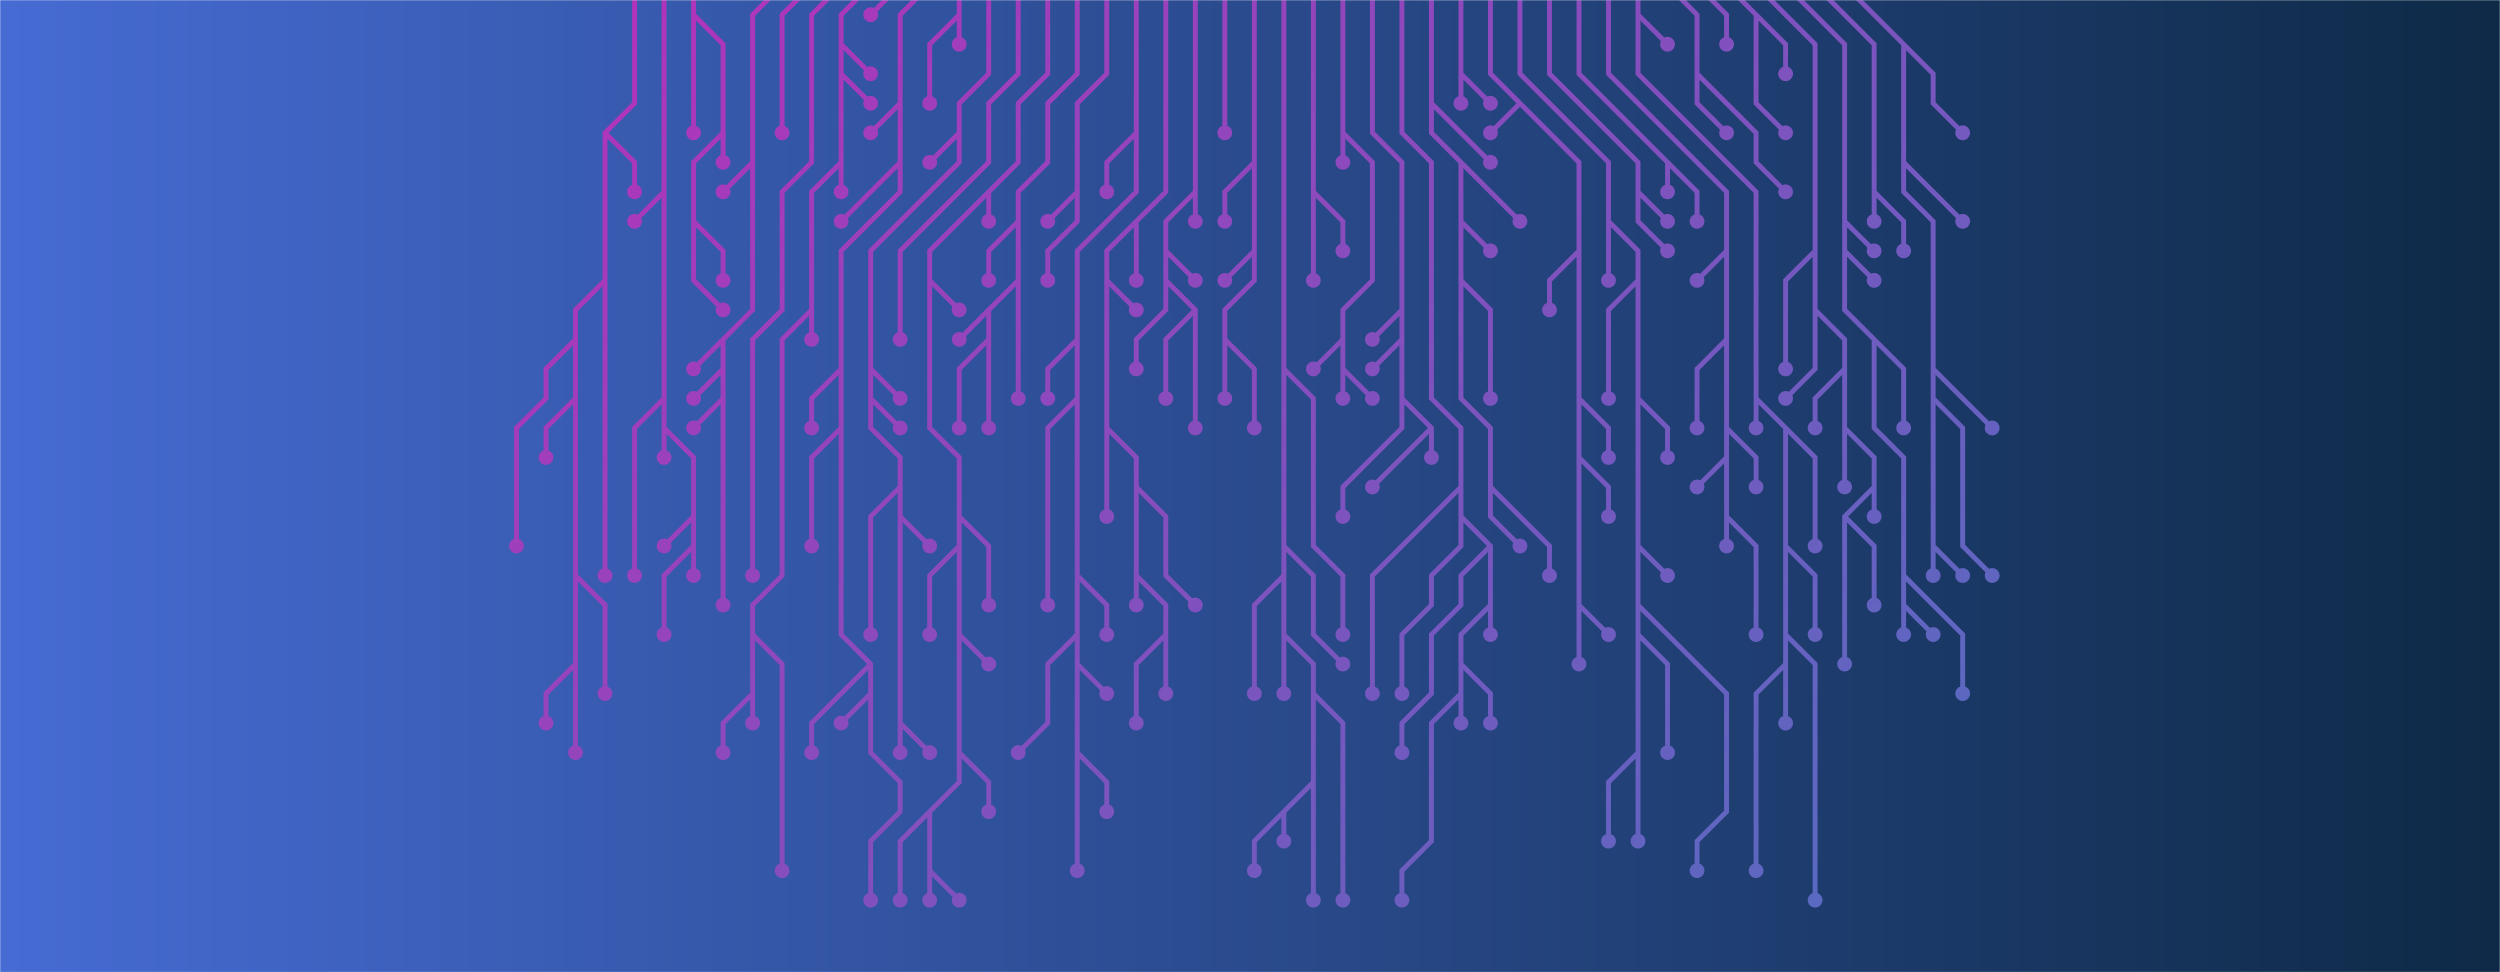 <svg xmlns="http://www.w3.org/2000/svg" version="1.1" xmlns:xlink="http://www.w3.org/1999/xlink"
    xmlns:svgjs="http://svgjs.com/svgjs" width="1440" height="560" preserveAspectRatio="none" viewBox="0 0 1440 560">
    <g mask="url(&quot;#SvgjsMask1008&quot;)" fill="none">
        <rect width="1440" height="560" x="0" y="0" fill="url(#SvgjsLinearGradient1009)"></rect>
        <g mask="url(&quot;#SvgjsMask1011&quot;)">
            <path
                d="M705.5 195.5L722.5 212.5L722.5 229.5L722.5 246.5M722.5 93.5L705.5 110.5L705.5 127.5M722.5 144.5L705.5 161.5M722.5 -8.5L722.5 8.5L722.5 25.5L722.5 42.5L722.5 59.5L722.5 76.5L722.5 93.5L722.5 110.5L722.5 127.5L722.5 144.5L722.5 161.5L705.5 178.5L705.5 195.5L705.5 212.5L705.5 229.5"
                stroke="url(#SvgjsLinearGradient1010)" stroke-width="2.83"></path>
            <path
                d="M701.25 229.5 a4.25 4.25 0 1 0 8.5 0 a4.25 4.25 0 1 0 -8.5 0zM718.25 246.5 a4.25 4.25 0 1 0 8.5 0 a4.25 4.25 0 1 0 -8.5 0zM701.25 127.5 a4.25 4.25 0 1 0 8.5 0 a4.25 4.25 0 1 0 -8.5 0zM701.25 161.5 a4.25 4.25 0 1 0 8.5 0 a4.25 4.25 0 1 0 -8.5 0z"
                fill="url(#SvgjsLinearGradient1010)"></path>
            <path d="M705.5 -8.5L705.5 8.5L705.5 25.5L705.5 42.5L705.5 59.5L705.5 76.5"
                stroke="url(#SvgjsLinearGradient1010)" stroke-width="2.83"></path>
            <path d="M701.25 76.5 a4.25 4.25 0 1 0 8.5 0 a4.25 4.25 0 1 0 -8.5 0z" fill="url(#SvgjsLinearGradient1010)">
            </path>
            <path
                d="M756.5 450.5L756.5 467.5L756.5 484.5L756.5 501.5L756.5 518.5M739.5 314.5L756.5 331.5L756.5 348.5L756.5 365.5L773.5 382.5M739.5 331.5L722.5 348.5L722.5 365.5L722.5 382.5L722.5 399.5M739.5 212.5L756.5 229.5L756.5 246.5L756.5 263.5L756.5 280.5L756.5 297.5L756.5 314.5L773.5 331.5L773.5 348.5L773.5 365.5M739.5 467.5L722.5 484.5L722.5 501.5M756.5 399.5L773.5 416.5L773.5 433.5L773.5 450.5L773.5 467.5L773.5 484.5L773.5 501.5L773.5 518.5M739.5 365.5L739.5 382.5L739.5 399.5M739.5 -8.5L739.5 8.5L739.5 25.5L739.5 42.5L739.5 59.5L739.5 76.5L739.5 93.5L739.5 110.5L739.5 127.5L739.5 144.5L739.5 161.5L739.5 178.5L739.5 195.5L739.5 212.5L739.5 229.5L739.5 246.5L739.5 263.5L739.5 280.5L739.5 297.5L739.5 314.5L739.5 331.5L739.5 348.5L739.5 365.5L756.5 382.5L756.5 399.5L756.5 416.5L756.5 433.5L756.5 450.5L739.5 467.5L739.5 484.5"
                stroke="url(#SvgjsLinearGradient1010)" stroke-width="2.83"></path>
            <path
                d="M735.25 484.5 a4.25 4.25 0 1 0 8.5 0 a4.25 4.25 0 1 0 -8.5 0zM752.25 518.5 a4.25 4.25 0 1 0 8.5 0 a4.25 4.25 0 1 0 -8.5 0zM769.25 382.5 a4.25 4.25 0 1 0 8.5 0 a4.25 4.25 0 1 0 -8.5 0zM718.25 399.5 a4.25 4.25 0 1 0 8.5 0 a4.25 4.25 0 1 0 -8.5 0zM769.25 365.5 a4.25 4.25 0 1 0 8.5 0 a4.25 4.25 0 1 0 -8.5 0zM718.25 501.5 a4.25 4.25 0 1 0 8.5 0 a4.25 4.25 0 1 0 -8.5 0zM769.25 518.5 a4.25 4.25 0 1 0 8.5 0 a4.25 4.25 0 1 0 -8.5 0zM735.25 399.5 a4.25 4.25 0 1 0 8.5 0 a4.25 4.25 0 1 0 -8.5 0z"
                fill="url(#SvgjsLinearGradient1010)"></path>
            <path
                d="M688.5 110.5L688.5 127.5M688.5 178.5L671.5 195.5L671.5 212.5L671.5 229.5M671.5 161.5L671.5 178.5L654.5 195.5L654.5 212.5M671.5 144.5L688.5 161.5M688.5 -8.5L688.5 8.5L688.5 25.5L688.5 42.5L688.5 59.5L688.5 76.5L688.5 93.5L688.5 110.5L671.5 127.5L671.5 144.5L671.5 161.5L688.5 178.5L688.5 195.5L688.5 212.5L688.5 229.5L688.5 246.5"
                stroke="url(#SvgjsLinearGradient1010)" stroke-width="2.83"></path>
            <path
                d="M684.25 246.5 a4.25 4.25 0 1 0 8.5 0 a4.25 4.25 0 1 0 -8.5 0zM684.25 127.5 a4.25 4.25 0 1 0 8.5 0 a4.25 4.25 0 1 0 -8.5 0zM667.25 229.5 a4.25 4.25 0 1 0 8.5 0 a4.25 4.25 0 1 0 -8.5 0zM650.25 212.5 a4.25 4.25 0 1 0 8.5 0 a4.25 4.25 0 1 0 -8.5 0zM684.25 161.5 a4.25 4.25 0 1 0 8.5 0 a4.25 4.25 0 1 0 -8.5 0z"
                fill="url(#SvgjsLinearGradient1010)"></path>
            <path
                d="M756.5 110.5L773.5 127.5L773.5 144.5M756.5 -8.5L756.5 8.5L756.5 25.5L756.5 42.5L756.5 59.5L756.5 76.5L756.5 93.5L756.5 110.5L756.5 127.5L756.5 144.5L756.5 161.5"
                stroke="url(#SvgjsLinearGradient1010)" stroke-width="2.83"></path>
            <path
                d="M752.25 161.5 a4.25 4.25 0 1 0 8.5 0 a4.25 4.25 0 1 0 -8.5 0zM769.25 144.5 a4.25 4.25 0 1 0 8.5 0 a4.25 4.25 0 1 0 -8.5 0z"
                fill="url(#SvgjsLinearGradient1010)"></path>
            <path
                d="M654.5 331.5L654.5 348.5M637.5 161.5L654.5 178.5M671.5 365.5L654.5 382.5L654.5 399.5L654.5 416.5M637.5 246.5L637.5 263.5L637.5 280.5L637.5 297.5M654.5 127.5L654.5 144.5L654.5 161.5M654.5 280.5L671.5 297.5L671.5 314.5L671.5 331.5L688.5 348.5M671.5 -8.5L671.5 8.5L671.5 25.5L671.5 42.5L671.5 59.5L671.5 76.5L671.5 93.5L671.5 110.5L654.5 127.5L637.5 144.5L637.5 161.5L637.5 178.5L637.5 195.5L637.5 212.5L637.5 229.5L637.5 246.5L654.5 263.5L654.5 280.5L654.5 297.5L654.5 314.5L654.5 331.5L671.5 348.5L671.5 365.5L671.5 382.5L671.5 399.5"
                stroke="url(#SvgjsLinearGradient1010)" stroke-width="2.83"></path>
            <path
                d="M667.25 399.5 a4.25 4.25 0 1 0 8.5 0 a4.25 4.25 0 1 0 -8.5 0zM650.25 348.5 a4.25 4.25 0 1 0 8.5 0 a4.25 4.25 0 1 0 -8.5 0zM650.25 178.5 a4.25 4.25 0 1 0 8.5 0 a4.25 4.25 0 1 0 -8.5 0zM650.25 416.5 a4.25 4.25 0 1 0 8.5 0 a4.25 4.25 0 1 0 -8.5 0zM633.25 297.5 a4.25 4.25 0 1 0 8.5 0 a4.25 4.25 0 1 0 -8.5 0zM650.25 161.5 a4.25 4.25 0 1 0 8.5 0 a4.25 4.25 0 1 0 -8.5 0zM684.25 348.5 a4.25 4.25 0 1 0 8.5 0 a4.25 4.25 0 1 0 -8.5 0z"
                fill="url(#SvgjsLinearGradient1010)"></path>
            <path
                d="M773.5 212.5L790.5 229.5M773.5 76.5L773.5 93.5M773.5 195.5L756.5 212.5M773.5 -8.5L773.5 8.5L773.5 25.5L773.5 42.5L773.5 59.5L773.5 76.5L790.5 93.5L790.5 110.5L790.5 127.5L790.5 144.5L790.5 161.5L773.5 178.5L773.5 195.5L773.5 212.5L773.5 229.5"
                stroke="url(#SvgjsLinearGradient1010)" stroke-width="2.83"></path>
            <path
                d="M769.25 229.5 a4.25 4.25 0 1 0 8.5 0 a4.25 4.25 0 1 0 -8.5 0zM786.25 229.5 a4.25 4.25 0 1 0 8.5 0 a4.25 4.25 0 1 0 -8.5 0zM769.25 93.5 a4.25 4.25 0 1 0 8.5 0 a4.25 4.25 0 1 0 -8.5 0zM752.25 212.5 a4.25 4.25 0 1 0 8.5 0 a4.25 4.25 0 1 0 -8.5 0z"
                fill="url(#SvgjsLinearGradient1010)"></path>
            <path
                d="M654.5 76.5L637.5 93.5L637.5 110.5M620.5 229.5L603.5 246.5L603.5 263.5L603.5 280.5L603.5 297.5L603.5 314.5L603.5 331.5L603.5 348.5M620.5 331.5L637.5 348.5L637.5 365.5M620.5 195.5L603.5 212.5L603.5 229.5M620.5 365.5L603.5 382.5L603.5 399.5L603.5 416.5L586.5 433.5M620.5 433.5L637.5 450.5L637.5 467.5M620.5 382.5L637.5 399.5M654.5 -8.5L654.5 8.5L654.5 25.5L654.5 42.5L654.5 59.5L654.5 76.5L654.5 93.5L654.5 110.5L637.5 127.5L620.5 144.5L620.5 161.5L620.5 178.5L620.5 195.5L620.5 212.5L620.5 229.5L620.5 246.5L620.5 263.5L620.5 280.5L620.5 297.5L620.5 314.5L620.5 331.5L620.5 348.5L620.5 365.5L620.5 382.5L620.5 399.5L620.5 416.5L620.5 433.5L620.5 450.5L620.5 467.5L620.5 484.5L620.5 501.5"
                stroke="url(#SvgjsLinearGradient1010)" stroke-width="2.83"></path>
            <path
                d="M616.25 501.5 a4.25 4.25 0 1 0 8.5 0 a4.25 4.25 0 1 0 -8.5 0zM633.25 110.5 a4.25 4.25 0 1 0 8.5 0 a4.25 4.25 0 1 0 -8.5 0zM599.25 348.5 a4.25 4.25 0 1 0 8.5 0 a4.25 4.25 0 1 0 -8.5 0zM633.25 365.5 a4.25 4.25 0 1 0 8.5 0 a4.25 4.25 0 1 0 -8.5 0zM599.25 229.5 a4.25 4.25 0 1 0 8.5 0 a4.25 4.25 0 1 0 -8.5 0zM582.25 433.5 a4.25 4.25 0 1 0 8.5 0 a4.25 4.25 0 1 0 -8.5 0zM633.25 467.5 a4.25 4.25 0 1 0 8.5 0 a4.25 4.25 0 1 0 -8.5 0zM633.25 399.5 a4.25 4.25 0 1 0 8.5 0 a4.25 4.25 0 1 0 -8.5 0z"
                fill="url(#SvgjsLinearGradient1010)"></path>
            <path
                d="M824.5 246.5L807.5 263.5L790.5 280.5M807.5 229.5L807.5 246.5L790.5 263.5L773.5 280.5L773.5 297.5M807.5 195.5L790.5 212.5M807.5 178.5L790.5 195.5M790.5 -8.5L790.5 8.5L790.5 25.5L790.5 42.5L790.5 59.5L790.5 76.5L807.5 93.5L807.5 110.5L807.5 127.5L807.5 144.5L807.5 161.5L807.5 178.5L807.5 195.5L807.5 212.5L807.5 229.5L824.5 246.5L824.5 263.5"
                stroke="url(#SvgjsLinearGradient1010)" stroke-width="2.83"></path>
            <path
                d="M820.25 263.5 a4.25 4.25 0 1 0 8.5 0 a4.25 4.25 0 1 0 -8.5 0zM786.25 280.5 a4.25 4.25 0 1 0 8.5 0 a4.25 4.25 0 1 0 -8.5 0zM769.25 297.5 a4.25 4.25 0 1 0 8.5 0 a4.25 4.25 0 1 0 -8.5 0zM786.25 212.5 a4.25 4.25 0 1 0 8.5 0 a4.25 4.25 0 1 0 -8.5 0zM786.25 195.5 a4.25 4.25 0 1 0 8.5 0 a4.25 4.25 0 1 0 -8.5 0z"
                fill="url(#SvgjsLinearGradient1010)"></path>
            <path
                d="M620.5 110.5L603.5 127.5M637.5 -8.5L637.5 8.5L637.5 25.5L637.5 42.5L620.5 59.5L620.5 76.5L620.5 93.5L620.5 110.5L620.5 127.5L603.5 144.5L603.5 161.5"
                stroke="url(#SvgjsLinearGradient1010)" stroke-width="2.83"></path>
            <path
                d="M599.25 161.5 a4.25 4.25 0 1 0 8.5 0 a4.25 4.25 0 1 0 -8.5 0zM599.25 127.5 a4.25 4.25 0 1 0 8.5 0 a4.25 4.25 0 1 0 -8.5 0z"
                fill="url(#SvgjsLinearGradient1010)"></path>
            <path
                d="M858.5 348.5L858.5 365.5M841.5 399.5L824.5 416.5L824.5 433.5L824.5 450.5L824.5 467.5L824.5 484.5L807.5 501.5L807.5 518.5M858.5 314.5L841.5 331.5L841.5 348.5L824.5 365.5L824.5 382.5L824.5 399.5L807.5 416.5L807.5 433.5M841.5 280.5L824.5 297.5L807.5 314.5L790.5 331.5L790.5 348.5L790.5 365.5L790.5 382.5L790.5 399.5M841.5 382.5L858.5 399.5L858.5 416.5M841.5 297.5L841.5 314.5L824.5 331.5L824.5 348.5L807.5 365.5L807.5 382.5L807.5 399.5M807.5 -8.5L807.5 8.5L807.5 25.5L807.5 42.5L807.5 59.5L807.5 76.5L824.5 93.5L824.5 110.5L824.5 127.5L824.5 144.5L824.5 161.5L824.5 178.5L824.5 195.5L824.5 212.5L824.5 229.5L841.5 246.5L841.5 263.5L841.5 280.5L841.5 297.5L858.5 314.5L858.5 331.5L858.5 348.5L841.5 365.5L841.5 382.5L841.5 399.5L841.5 416.5"
                stroke="url(#SvgjsLinearGradient1010)" stroke-width="2.83"></path>
            <path
                d="M837.25 416.5 a4.25 4.25 0 1 0 8.5 0 a4.25 4.25 0 1 0 -8.5 0zM854.25 365.5 a4.25 4.25 0 1 0 8.5 0 a4.25 4.25 0 1 0 -8.5 0zM803.25 518.5 a4.25 4.25 0 1 0 8.5 0 a4.25 4.25 0 1 0 -8.5 0zM803.25 433.5 a4.25 4.25 0 1 0 8.5 0 a4.25 4.25 0 1 0 -8.5 0zM786.25 399.5 a4.25 4.25 0 1 0 8.5 0 a4.25 4.25 0 1 0 -8.5 0zM854.25 416.5 a4.25 4.25 0 1 0 8.5 0 a4.25 4.25 0 1 0 -8.5 0zM803.25 399.5 a4.25 4.25 0 1 0 8.5 0 a4.25 4.25 0 1 0 -8.5 0z"
                fill="url(#SvgjsLinearGradient1010)"></path>
            <path
                d="M586.5 161.5L586.5 178.5L586.5 195.5L586.5 212.5L586.5 229.5M569.5 195.5L552.5 212.5L552.5 229.5L552.5 246.5M586.5 127.5L569.5 144.5L569.5 161.5M569.5 178.5L552.5 195.5M620.5 -8.5L620.5 8.5L620.5 25.5L620.5 42.5L603.5 59.5L603.5 76.5L603.5 93.5L586.5 110.5L586.5 127.5L586.5 144.5L586.5 161.5L569.5 178.5L569.5 195.5L569.5 212.5L569.5 229.5L569.5 246.5"
                stroke="url(#SvgjsLinearGradient1010)" stroke-width="2.83"></path>
            <path
                d="M565.25 246.5 a4.25 4.25 0 1 0 8.5 0 a4.25 4.25 0 1 0 -8.5 0zM582.25 229.5 a4.25 4.25 0 1 0 8.5 0 a4.25 4.25 0 1 0 -8.5 0zM548.25 246.5 a4.25 4.25 0 1 0 8.5 0 a4.25 4.25 0 1 0 -8.5 0zM565.25 161.5 a4.25 4.25 0 1 0 8.5 0 a4.25 4.25 0 1 0 -8.5 0zM548.25 195.5 a4.25 4.25 0 1 0 8.5 0 a4.25 4.25 0 1 0 -8.5 0z"
                fill="url(#SvgjsLinearGradient1010)"></path>
            <path
                d="M841.5 127.5L858.5 144.5M841.5 93.5L858.5 110.5L875.5 127.5M841.5 161.5L858.5 178.5L858.5 195.5L858.5 212.5L858.5 229.5M858.5 280.5L875.5 297.5L892.5 314.5L892.5 331.5M824.5 59.5L841.5 76.5L858.5 93.5M824.5 -8.5L824.5 8.5L824.5 25.5L824.5 42.5L824.5 59.5L824.5 76.5L841.5 93.5L841.5 110.5L841.5 127.5L841.5 144.5L841.5 161.5L841.5 178.5L841.5 195.5L841.5 212.5L841.5 229.5L858.5 246.5L858.5 263.5L858.5 280.5L858.5 297.5L875.5 314.5"
                stroke="url(#SvgjsLinearGradient1010)" stroke-width="2.83"></path>
            <path
                d="M871.25 314.5 a4.25 4.25 0 1 0 8.5 0 a4.25 4.25 0 1 0 -8.5 0zM854.25 144.5 a4.25 4.25 0 1 0 8.5 0 a4.25 4.25 0 1 0 -8.5 0zM871.25 127.5 a4.25 4.25 0 1 0 8.5 0 a4.25 4.25 0 1 0 -8.5 0zM854.25 229.5 a4.25 4.25 0 1 0 8.5 0 a4.25 4.25 0 1 0 -8.5 0zM888.25 331.5 a4.25 4.25 0 1 0 8.5 0 a4.25 4.25 0 1 0 -8.5 0zM854.25 93.5 a4.25 4.25 0 1 0 8.5 0 a4.25 4.25 0 1 0 -8.5 0z"
                fill="url(#SvgjsLinearGradient1010)"></path>
            <path
                d="M569.5 110.5L569.5 127.5M535.5 467.5L518.5 484.5L518.5 501.5L518.5 518.5M552.5 433.5L569.5 450.5L569.5 467.5M552.5 314.5L535.5 331.5L535.5 348.5L535.5 365.5M552.5 365.5L569.5 382.5M535.5 161.5L552.5 178.5M535.5 501.5L535.5 518.5M552.5 297.5L569.5 314.5L569.5 331.5L569.5 348.5M603.5 -8.5L603.5 8.5L603.5 25.5L603.5 42.5L586.5 59.5L586.5 76.5L586.5 93.5L569.5 110.5L552.5 127.5L535.5 144.5L535.5 161.5L535.5 178.5L535.5 195.5L535.5 212.5L535.5 229.5L535.5 246.5L552.5 263.5L552.5 280.5L552.5 297.5L552.5 314.5L552.5 331.5L552.5 348.5L552.5 365.5L552.5 382.5L552.5 399.5L552.5 416.5L552.5 433.5L552.5 450.5L535.5 467.5L535.5 484.5L535.5 501.5L552.5 518.5"
                stroke="url(#SvgjsLinearGradient1010)" stroke-width="2.83"></path>
            <path
                d="M548.25 518.5 a4.25 4.25 0 1 0 8.5 0 a4.25 4.25 0 1 0 -8.5 0zM565.25 127.5 a4.25 4.25 0 1 0 8.5 0 a4.25 4.25 0 1 0 -8.5 0zM514.25 518.5 a4.25 4.25 0 1 0 8.5 0 a4.25 4.25 0 1 0 -8.5 0zM565.25 467.5 a4.25 4.25 0 1 0 8.5 0 a4.25 4.25 0 1 0 -8.5 0zM531.25 365.5 a4.25 4.25 0 1 0 8.5 0 a4.25 4.25 0 1 0 -8.5 0zM565.25 382.5 a4.25 4.25 0 1 0 8.5 0 a4.25 4.25 0 1 0 -8.5 0zM548.25 178.5 a4.25 4.25 0 1 0 8.5 0 a4.25 4.25 0 1 0 -8.5 0zM531.25 518.5 a4.25 4.25 0 1 0 8.5 0 a4.25 4.25 0 1 0 -8.5 0zM565.25 348.5 a4.25 4.25 0 1 0 8.5 0 a4.25 4.25 0 1 0 -8.5 0z"
                fill="url(#SvgjsLinearGradient1010)"></path>
            <path d="M841.5 42.5L841.5 59.5M841.5 -8.5L841.5 8.5L841.5 25.5L841.5 42.5L858.5 59.5"
                stroke="url(#SvgjsLinearGradient1010)" stroke-width="2.83"></path>
            <path
                d="M854.25 59.5 a4.25 4.25 0 1 0 8.5 0 a4.25 4.25 0 1 0 -8.5 0zM837.25 59.5 a4.25 4.25 0 1 0 8.5 0 a4.25 4.25 0 1 0 -8.5 0z"
                fill="url(#SvgjsLinearGradient1010)"></path>
            <path
                d="M586.5 -8.5L586.5 8.5L586.5 25.5L586.5 42.5L569.5 59.5L569.5 76.5L569.5 93.5L552.5 110.5L535.5 127.5L518.5 144.5L518.5 161.5L518.5 178.5L518.5 195.5"
                stroke="url(#SvgjsLinearGradient1010)" stroke-width="2.83"></path>
            <path d="M514.25 195.5 a4.25 4.25 0 1 0 8.5 0 a4.25 4.25 0 1 0 -8.5 0z"
                fill="url(#SvgjsLinearGradient1010)"></path>
            <path
                d="M909.5 348.5L909.5 365.5L909.5 382.5M909.5 263.5L926.5 280.5L926.5 297.5M909.5 229.5L926.5 246.5L926.5 263.5M875.5 59.5L858.5 76.5M909.5 144.5L892.5 161.5L892.5 178.5M858.5 -8.5L858.5 8.5L858.5 25.5L858.5 42.5L875.5 59.5L892.5 76.5L909.5 93.5L909.5 110.5L909.5 127.5L909.5 144.5L909.5 161.5L909.5 178.5L909.5 195.5L909.5 212.5L909.5 229.5L909.5 246.5L909.5 263.5L909.5 280.5L909.5 297.5L909.5 314.5L909.5 331.5L909.5 348.5L926.5 365.5"
                stroke="url(#SvgjsLinearGradient1010)" stroke-width="2.83"></path>
            <path
                d="M922.25 365.5 a4.25 4.25 0 1 0 8.5 0 a4.25 4.25 0 1 0 -8.5 0zM905.25 382.5 a4.25 4.25 0 1 0 8.5 0 a4.25 4.25 0 1 0 -8.5 0zM922.25 297.5 a4.25 4.25 0 1 0 8.5 0 a4.25 4.25 0 1 0 -8.5 0zM922.25 263.5 a4.25 4.25 0 1 0 8.5 0 a4.25 4.25 0 1 0 -8.5 0zM854.25 76.5 a4.25 4.25 0 1 0 8.5 0 a4.25 4.25 0 1 0 -8.5 0zM888.25 178.5 a4.25 4.25 0 1 0 8.5 0 a4.25 4.25 0 1 0 -8.5 0z"
                fill="url(#SvgjsLinearGradient1010)"></path>
            <path
                d="M501.5 229.5L518.5 246.5M518.5 280.5L501.5 297.5L501.5 314.5L501.5 331.5L501.5 348.5L501.5 365.5M552.5 76.5L535.5 93.5M501.5 212.5L518.5 229.5M518.5 416.5L535.5 433.5M518.5 297.5L535.5 314.5M569.5 -8.5L569.5 8.5L569.5 25.5L569.5 42.5L552.5 59.5L552.5 76.5L552.5 93.5L535.5 110.5L518.5 127.5L501.5 144.5L501.5 161.5L501.5 178.5L501.5 195.5L501.5 212.5L501.5 229.5L501.5 246.5L518.5 263.5L518.5 280.5L518.5 297.5L518.5 314.5L518.5 331.5L518.5 348.5L518.5 365.5L518.5 382.5L518.5 399.5L518.5 416.5L518.5 433.5"
                stroke="url(#SvgjsLinearGradient1010)" stroke-width="2.83"></path>
            <path
                d="M514.25 433.5 a4.25 4.25 0 1 0 8.5 0 a4.25 4.25 0 1 0 -8.5 0zM514.25 246.5 a4.25 4.25 0 1 0 8.5 0 a4.25 4.25 0 1 0 -8.5 0zM497.25 365.5 a4.25 4.25 0 1 0 8.5 0 a4.25 4.25 0 1 0 -8.5 0zM531.25 93.5 a4.25 4.25 0 1 0 8.5 0 a4.25 4.25 0 1 0 -8.5 0zM514.25 229.5 a4.25 4.25 0 1 0 8.5 0 a4.25 4.25 0 1 0 -8.5 0zM531.25 433.5 a4.25 4.25 0 1 0 8.5 0 a4.25 4.25 0 1 0 -8.5 0zM531.25 314.5 a4.25 4.25 0 1 0 8.5 0 a4.25 4.25 0 1 0 -8.5 0z"
                fill="url(#SvgjsLinearGradient1010)"></path>
            <path
                d="M943.5 365.5L960.5 382.5L960.5 399.5L960.5 416.5L960.5 433.5M943.5 348.5L960.5 365.5L977.5 382.5L994.5 399.5L994.5 416.5L994.5 433.5L994.5 450.5L994.5 467.5L977.5 484.5L977.5 501.5M943.5 161.5L926.5 178.5L926.5 195.5L926.5 212.5L926.5 229.5M943.5 433.5L926.5 450.5L926.5 467.5L926.5 484.5M943.5 229.5L960.5 246.5L960.5 263.5M926.5 127.5L926.5 144.5L926.5 161.5M943.5 314.5L960.5 331.5M875.5 -8.5L875.5 8.5L875.5 25.5L875.5 42.5L892.5 59.5L909.5 76.5L926.5 93.5L926.5 110.5L926.5 127.5L943.5 144.5L943.5 161.5L943.5 178.5L943.5 195.5L943.5 212.5L943.5 229.5L943.5 246.5L943.5 263.5L943.5 280.5L943.5 297.5L943.5 314.5L943.5 331.5L943.5 348.5L943.5 365.5L943.5 382.5L943.5 399.5L943.5 416.5L943.5 433.5L943.5 450.5L943.5 467.5L943.5 484.5"
                stroke="url(#SvgjsLinearGradient1010)" stroke-width="2.83"></path>
            <path
                d="M939.25 484.5 a4.25 4.25 0 1 0 8.5 0 a4.25 4.25 0 1 0 -8.5 0zM956.25 433.5 a4.25 4.25 0 1 0 8.5 0 a4.25 4.25 0 1 0 -8.5 0zM973.25 501.5 a4.25 4.25 0 1 0 8.5 0 a4.25 4.25 0 1 0 -8.5 0zM922.25 229.5 a4.25 4.25 0 1 0 8.5 0 a4.25 4.25 0 1 0 -8.5 0zM922.25 484.5 a4.25 4.25 0 1 0 8.5 0 a4.25 4.25 0 1 0 -8.5 0zM956.25 263.5 a4.25 4.25 0 1 0 8.5 0 a4.25 4.25 0 1 0 -8.5 0zM922.25 161.5 a4.25 4.25 0 1 0 8.5 0 a4.25 4.25 0 1 0 -8.5 0zM956.25 331.5 a4.25 4.25 0 1 0 8.5 0 a4.25 4.25 0 1 0 -8.5 0z"
                fill="url(#SvgjsLinearGradient1010)"></path>
            <path d="M552.5 8.5L535.5 25.5L535.5 42.5L535.5 59.5M552.5 -8.5L552.5 8.5L552.5 25.5"
                stroke="url(#SvgjsLinearGradient1010)" stroke-width="2.83"></path>
            <path
                d="M548.25 25.5 a4.25 4.25 0 1 0 8.5 0 a4.25 4.25 0 1 0 -8.5 0zM531.25 59.5 a4.25 4.25 0 1 0 8.5 0 a4.25 4.25 0 1 0 -8.5 0z"
                fill="url(#SvgjsLinearGradient1010)"></path>
            <path
                d="M943.5 110.5L960.5 127.5M892.5 -8.5L892.5 8.5L892.5 25.5L892.5 42.5L909.5 59.5L926.5 76.5L943.5 93.5L943.5 110.5L943.5 127.5L960.5 144.5"
                stroke="url(#SvgjsLinearGradient1010)" stroke-width="2.83"></path>
            <path
                d="M956.25 144.5 a4.25 4.25 0 1 0 8.5 0 a4.25 4.25 0 1 0 -8.5 0zM956.25 127.5 a4.25 4.25 0 1 0 8.5 0 a4.25 4.25 0 1 0 -8.5 0z"
                fill="url(#SvgjsLinearGradient1010)"></path>
            <path
                d="M484.5 246.5L467.5 263.5L467.5 280.5L467.5 297.5L467.5 314.5M501.5 399.5L501.5 416.5L501.5 433.5L518.5 450.5L518.5 467.5L501.5 484.5L501.5 501.5L501.5 518.5M501.5 382.5L484.5 399.5L467.5 416.5L467.5 433.5M484.5 212.5L467.5 229.5L467.5 246.5M518.5 59.5L501.5 76.5M518.5 93.5L501.5 110.5L484.5 127.5M535.5 -8.5L518.5 8.5L518.5 25.5L518.5 42.5L518.5 59.5L518.5 76.5L518.5 93.5L518.5 110.5L501.5 127.5L484.5 144.5L484.5 161.5L484.5 178.5L484.5 195.5L484.5 212.5L484.5 229.5L484.5 246.5L484.5 263.5L484.5 280.5L484.5 297.5L484.5 314.5L484.5 331.5L484.5 348.5L484.5 365.5L501.5 382.5L501.5 399.5L484.5 416.5"
                stroke="url(#SvgjsLinearGradient1010)" stroke-width="2.83"></path>
            <path
                d="M480.25 416.5 a4.25 4.25 0 1 0 8.5 0 a4.25 4.25 0 1 0 -8.5 0zM463.25 314.5 a4.25 4.25 0 1 0 8.5 0 a4.25 4.25 0 1 0 -8.5 0zM497.25 518.5 a4.25 4.25 0 1 0 8.5 0 a4.25 4.25 0 1 0 -8.5 0zM463.25 433.5 a4.25 4.25 0 1 0 8.5 0 a4.25 4.25 0 1 0 -8.5 0zM463.25 246.5 a4.25 4.25 0 1 0 8.5 0 a4.25 4.25 0 1 0 -8.5 0zM497.25 76.5 a4.25 4.25 0 1 0 8.5 0 a4.25 4.25 0 1 0 -8.5 0zM480.25 127.5 a4.25 4.25 0 1 0 8.5 0 a4.25 4.25 0 1 0 -8.5 0z"
                fill="url(#SvgjsLinearGradient1010)"></path>
            <path
                d="M960.5 93.5L960.5 110.5M909.5 -8.5L909.5 8.5L909.5 25.5L909.5 42.5L926.5 59.5L943.5 76.5L960.5 93.5L977.5 110.5L977.5 127.5"
                stroke="url(#SvgjsLinearGradient1010)" stroke-width="2.83"></path>
            <path
                d="M973.25 127.5 a4.25 4.25 0 1 0 8.5 0 a4.25 4.25 0 1 0 -8.5 0zM956.25 110.5 a4.25 4.25 0 1 0 8.5 0 a4.25 4.25 0 1 0 -8.5 0z"
                fill="url(#SvgjsLinearGradient1010)"></path>
            <path d="M518.5 -8.5L501.5 8.5" stroke="url(#SvgjsLinearGradient1010)" stroke-width="2.83"></path>
            <path d="M497.25 8.5 a4.25 4.25 0 1 0 8.5 0 a4.25 4.25 0 1 0 -8.5 0z" fill="url(#SvgjsLinearGradient1010)">
            </path>
            <path
                d="M994.5 263.5L977.5 280.5M994.5 144.5L977.5 161.5M994.5 195.5L977.5 212.5L977.5 229.5L977.5 246.5M994.5 297.5L1011.5 314.5L1011.5 331.5L1011.5 348.5L1011.5 365.5M994.5 246.5L1011.5 263.5L1011.5 280.5M926.5 -8.5L926.5 8.5L926.5 25.5L926.5 42.5L943.5 59.5L960.5 76.5L977.5 93.5L994.5 110.5L994.5 127.5L994.5 144.5L994.5 161.5L994.5 178.5L994.5 195.5L994.5 212.5L994.5 229.5L994.5 246.5L994.5 263.5L994.5 280.5L994.5 297.5L994.5 314.5"
                stroke="url(#SvgjsLinearGradient1010)" stroke-width="2.83"></path>
            <path
                d="M990.25 314.5 a4.25 4.25 0 1 0 8.5 0 a4.25 4.25 0 1 0 -8.5 0zM973.25 280.5 a4.25 4.25 0 1 0 8.5 0 a4.25 4.25 0 1 0 -8.5 0zM973.25 161.5 a4.25 4.25 0 1 0 8.5 0 a4.25 4.25 0 1 0 -8.5 0zM973.25 246.5 a4.25 4.25 0 1 0 8.5 0 a4.25 4.25 0 1 0 -8.5 0zM1007.25 365.5 a4.25 4.25 0 1 0 8.5 0 a4.25 4.25 0 1 0 -8.5 0zM1007.25 280.5 a4.25 4.25 0 1 0 8.5 0 a4.25 4.25 0 1 0 -8.5 0z"
                fill="url(#SvgjsLinearGradient1010)"></path>
            <path
                d="M484.5 42.5L501.5 59.5M484.5 25.5L501.5 42.5M484.5 93.5L484.5 110.5M433.5 365.5L450.5 382.5L450.5 399.5L450.5 416.5L450.5 433.5L450.5 450.5L450.5 467.5L450.5 484.5L450.5 501.5M467.5 178.5L467.5 195.5M433.5 399.5L416.5 416.5L416.5 433.5M501.5 -8.5L484.5 8.5L484.5 25.5L484.5 42.5L484.5 59.5L484.5 76.5L484.5 93.5L467.5 110.5L467.5 127.5L467.5 144.5L467.5 161.5L467.5 178.5L450.5 195.5L450.5 212.5L450.5 229.5L450.5 246.5L450.5 263.5L450.5 280.5L450.5 297.5L450.5 314.5L450.5 331.5L433.5 348.5L433.5 365.5L433.5 382.5L433.5 399.5L433.5 416.5"
                stroke="url(#SvgjsLinearGradient1010)" stroke-width="2.83"></path>
            <path
                d="M429.25 416.5 a4.25 4.25 0 1 0 8.5 0 a4.25 4.25 0 1 0 -8.5 0zM497.25 59.5 a4.25 4.25 0 1 0 8.5 0 a4.25 4.25 0 1 0 -8.5 0zM497.25 42.5 a4.25 4.25 0 1 0 8.5 0 a4.25 4.25 0 1 0 -8.5 0zM480.25 110.5 a4.25 4.25 0 1 0 8.5 0 a4.25 4.25 0 1 0 -8.5 0zM446.25 501.5 a4.25 4.25 0 1 0 8.5 0 a4.25 4.25 0 1 0 -8.5 0zM463.25 195.5 a4.25 4.25 0 1 0 8.5 0 a4.25 4.25 0 1 0 -8.5 0zM412.25 433.5 a4.25 4.25 0 1 0 8.5 0 a4.25 4.25 0 1 0 -8.5 0z"
                fill="url(#SvgjsLinearGradient1010)"></path>
            <path
                d="M1028.5 382.5L1011.5 399.5L1011.5 416.5L1011.5 433.5L1011.5 450.5L1011.5 467.5L1011.5 484.5L1011.5 501.5M1028.5 365.5L1045.5 382.5L1045.5 399.5L1045.5 416.5L1045.5 433.5L1045.5 450.5L1045.5 467.5L1045.5 484.5L1045.5 501.5L1045.5 518.5M1011.5 229.5L1011.5 246.5M1028.5 314.5L1045.5 331.5L1045.5 348.5L1045.5 365.5M1028.5 246.5L1045.5 263.5L1045.5 280.5L1045.5 297.5L1045.5 314.5M943.5 8.5L960.5 25.5M943.5 -8.5L943.5 8.5L943.5 25.5L943.5 42.5L960.5 59.5L977.5 76.5L994.5 93.5L1011.5 110.5L1011.5 127.5L1011.5 144.5L1011.5 161.5L1011.5 178.5L1011.5 195.5L1011.5 212.5L1011.5 229.5L1028.5 246.5L1028.5 263.5L1028.5 280.5L1028.5 297.5L1028.5 314.5L1028.5 331.5L1028.5 348.5L1028.5 365.5L1028.5 382.5L1028.5 399.5L1028.5 416.5"
                stroke="url(#SvgjsLinearGradient1010)" stroke-width="2.83"></path>
            <path
                d="M1024.25 416.5 a4.25 4.25 0 1 0 8.5 0 a4.25 4.25 0 1 0 -8.5 0zM1007.25 501.5 a4.25 4.25 0 1 0 8.5 0 a4.25 4.25 0 1 0 -8.5 0zM1041.25 518.5 a4.25 4.25 0 1 0 8.5 0 a4.25 4.25 0 1 0 -8.5 0zM1007.25 246.5 a4.25 4.25 0 1 0 8.5 0 a4.25 4.25 0 1 0 -8.5 0zM1041.25 365.5 a4.25 4.25 0 1 0 8.5 0 a4.25 4.25 0 1 0 -8.5 0zM1041.25 314.5 a4.25 4.25 0 1 0 8.5 0 a4.25 4.25 0 1 0 -8.5 0zM956.25 25.5 a4.25 4.25 0 1 0 8.5 0 a4.25 4.25 0 1 0 -8.5 0z"
                fill="url(#SvgjsLinearGradient1010)"></path>
            <path
                d="M484.5 -8.5L467.5 8.5L467.5 25.5L467.5 42.5L467.5 59.5L467.5 76.5L467.5 93.5L450.5 110.5L450.5 127.5L450.5 144.5L450.5 161.5L450.5 178.5L433.5 195.5L433.5 212.5L433.5 229.5L433.5 246.5L433.5 263.5L433.5 280.5L433.5 297.5L433.5 314.5L433.5 331.5"
                stroke="url(#SvgjsLinearGradient1010)" stroke-width="2.83"></path>
            <path d="M429.25 331.5 a4.25 4.25 0 1 0 8.5 0 a4.25 4.25 0 1 0 -8.5 0z"
                fill="url(#SvgjsLinearGradient1010)"></path>
            <path
                d="M977.5 42.5L994.5 59.5L1011.5 76.5L1011.5 93.5L1028.5 110.5M960.5 -8.5L977.5 8.5L977.5 25.5L977.5 42.5L977.5 59.5L994.5 76.5"
                stroke="url(#SvgjsLinearGradient1010)" stroke-width="2.83"></path>
            <path
                d="M990.25 76.5 a4.25 4.25 0 1 0 8.5 0 a4.25 4.25 0 1 0 -8.5 0zM1024.25 110.5 a4.25 4.25 0 1 0 8.5 0 a4.25 4.25 0 1 0 -8.5 0z"
                fill="url(#SvgjsLinearGradient1010)"></path>
            <path d="M467.5 -8.5L450.5 8.5L450.5 25.5L450.5 42.5L450.5 59.5L450.5 76.5"
                stroke="url(#SvgjsLinearGradient1010)" stroke-width="2.83"></path>
            <path d="M446.25 76.5 a4.25 4.25 0 1 0 8.5 0 a4.25 4.25 0 1 0 -8.5 0z" fill="url(#SvgjsLinearGradient1010)">
            </path>
            <path d="M977.5 -8.5L994.5 8.5L994.5 25.5" stroke="url(#SvgjsLinearGradient1010)" stroke-width="2.83">
            </path>
            <path d="M990.25 25.5 a4.25 4.25 0 1 0 8.5 0 a4.25 4.25 0 1 0 -8.5 0z" fill="url(#SvgjsLinearGradient1010)">
            </path>
            <path
                d="M433.5 93.5L416.5 110.5M416.5 229.5L399.5 246.5M416.5 212.5L399.5 229.5M416.5 195.5L399.5 212.5M450.5 -8.5L433.5 8.5L433.5 25.5L433.5 42.5L433.5 59.5L433.5 76.5L433.5 93.5L433.5 110.5L433.5 127.5L433.5 144.5L433.5 161.5L433.5 178.5L416.5 195.5L416.5 212.5L416.5 229.5L416.5 246.5L416.5 263.5L416.5 280.5L416.5 297.5L416.5 314.5L416.5 331.5L416.5 348.5"
                stroke="url(#SvgjsLinearGradient1010)" stroke-width="2.83"></path>
            <path
                d="M412.25 348.5 a4.25 4.25 0 1 0 8.5 0 a4.25 4.25 0 1 0 -8.5 0zM412.25 110.5 a4.25 4.25 0 1 0 8.5 0 a4.25 4.25 0 1 0 -8.5 0zM395.25 246.5 a4.25 4.25 0 1 0 8.5 0 a4.25 4.25 0 1 0 -8.5 0zM395.25 229.5 a4.25 4.25 0 1 0 8.5 0 a4.25 4.25 0 1 0 -8.5 0zM395.25 212.5 a4.25 4.25 0 1 0 8.5 0 a4.25 4.25 0 1 0 -8.5 0z"
                fill="url(#SvgjsLinearGradient1010)"></path>
            <path
                d="M1011.5 8.5L1011.5 25.5L1011.5 42.5L1011.5 59.5L1028.5 76.5M994.5 -8.5L1011.5 8.5L1028.5 25.5L1028.5 42.5"
                stroke="url(#SvgjsLinearGradient1010)" stroke-width="2.83"></path>
            <path
                d="M1024.25 42.5 a4.25 4.25 0 1 0 8.5 0 a4.25 4.25 0 1 0 -8.5 0zM1024.25 76.5 a4.25 4.25 0 1 0 8.5 0 a4.25 4.25 0 1 0 -8.5 0z"
                fill="url(#SvgjsLinearGradient1010)"></path>
            <path
                d="M1062.5 212.5L1045.5 229.5L1045.5 246.5M1045.5 178.5L1045.5 195.5L1045.5 212.5L1028.5 229.5M1062.5 246.5L1062.5 263.5L1062.5 280.5M1062.5 297.5L1079.5 314.5L1079.5 331.5L1079.5 348.5M1079.5 280.5L1079.5 297.5M1045.5 144.5L1028.5 161.5L1028.5 178.5L1028.5 195.5L1028.5 212.5M1011.5 -8.5L1028.5 8.5L1045.5 25.5L1045.5 42.5L1045.5 59.5L1045.5 76.5L1045.5 93.5L1045.5 110.5L1045.5 127.5L1045.5 144.5L1045.5 161.5L1045.5 178.5L1062.5 195.5L1062.5 212.5L1062.5 229.5L1062.5 246.5L1079.5 263.5L1079.5 280.5L1062.5 297.5L1062.5 314.5L1062.5 331.5L1062.5 348.5L1062.5 365.5L1062.5 382.5"
                stroke="url(#SvgjsLinearGradient1010)" stroke-width="2.83"></path>
            <path
                d="M1058.25 382.5 a4.25 4.25 0 1 0 8.5 0 a4.25 4.25 0 1 0 -8.5 0zM1041.25 246.5 a4.25 4.25 0 1 0 8.5 0 a4.25 4.25 0 1 0 -8.5 0zM1024.25 229.5 a4.25 4.25 0 1 0 8.5 0 a4.25 4.25 0 1 0 -8.5 0zM1058.25 280.5 a4.25 4.25 0 1 0 8.5 0 a4.25 4.25 0 1 0 -8.5 0zM1075.25 348.5 a4.25 4.25 0 1 0 8.5 0 a4.25 4.25 0 1 0 -8.5 0zM1075.25 297.5 a4.25 4.25 0 1 0 8.5 0 a4.25 4.25 0 1 0 -8.5 0zM1024.25 212.5 a4.25 4.25 0 1 0 8.5 0 a4.25 4.25 0 1 0 -8.5 0z"
                fill="url(#SvgjsLinearGradient1010)"></path>
            <path
                d="M1062.5 144.5L1079.5 161.5M1096.5 348.5L1113.5 365.5M1062.5 127.5L1079.5 144.5M1079.5 195.5L1096.5 212.5L1096.5 229.5L1096.5 246.5M1096.5 331.5L1113.5 348.5L1130.5 365.5L1130.5 382.5L1130.5 399.5M1028.5 -8.5L1045.5 8.5L1062.5 25.5L1062.5 42.5L1062.5 59.5L1062.5 76.5L1062.5 93.5L1062.5 110.5L1062.5 127.5L1062.5 144.5L1062.5 161.5L1062.5 178.5L1079.5 195.5L1079.5 212.5L1079.5 229.5L1079.5 246.5L1096.5 263.5L1096.5 280.5L1096.5 297.5L1096.5 314.5L1096.5 331.5L1096.5 348.5L1096.5 365.5"
                stroke="url(#SvgjsLinearGradient1010)" stroke-width="2.83"></path>
            <path
                d="M1092.25 365.5 a4.25 4.25 0 1 0 8.5 0 a4.25 4.25 0 1 0 -8.5 0zM1075.25 161.5 a4.25 4.25 0 1 0 8.5 0 a4.25 4.25 0 1 0 -8.5 0zM1109.25 365.5 a4.25 4.25 0 1 0 8.5 0 a4.25 4.25 0 1 0 -8.5 0zM1075.25 144.5 a4.25 4.25 0 1 0 8.5 0 a4.25 4.25 0 1 0 -8.5 0zM1092.25 246.5 a4.25 4.25 0 1 0 8.5 0 a4.25 4.25 0 1 0 -8.5 0zM1126.25 399.5 a4.25 4.25 0 1 0 8.5 0 a4.25 4.25 0 1 0 -8.5 0z"
                fill="url(#SvgjsLinearGradient1010)"></path>
            <path
                d="M416.5 76.5L416.5 93.5M399.5 127.5L416.5 144.5L416.5 161.5M399.5 8.5L399.5 25.5L399.5 42.5L399.5 59.5L399.5 76.5M399.5 -8.5L399.5 8.5L416.5 25.5L416.5 42.5L416.5 59.5L416.5 76.5L399.5 93.5L399.5 110.5L399.5 127.5L399.5 144.5L399.5 161.5L416.5 178.5"
                stroke="url(#SvgjsLinearGradient1010)" stroke-width="2.83"></path>
            <path
                d="M412.25 178.5 a4.25 4.25 0 1 0 8.5 0 a4.25 4.25 0 1 0 -8.5 0zM412.25 93.5 a4.25 4.25 0 1 0 8.5 0 a4.25 4.25 0 1 0 -8.5 0zM412.25 161.5 a4.25 4.25 0 1 0 8.5 0 a4.25 4.25 0 1 0 -8.5 0zM395.25 76.5 a4.25 4.25 0 1 0 8.5 0 a4.25 4.25 0 1 0 -8.5 0z"
                fill="url(#SvgjsLinearGradient1010)"></path>
            <path
                d="M1079.5 110.5L1079.5 127.5M1045.5 -8.5L1062.5 8.5L1079.5 25.5L1079.5 42.5L1079.5 59.5L1079.5 76.5L1079.5 93.5L1079.5 110.5L1096.5 127.5L1096.5 144.5"
                stroke="url(#SvgjsLinearGradient1010)" stroke-width="2.83"></path>
            <path
                d="M1092.25 144.5 a4.25 4.25 0 1 0 8.5 0 a4.25 4.25 0 1 0 -8.5 0zM1075.25 127.5 a4.25 4.25 0 1 0 8.5 0 a4.25 4.25 0 1 0 -8.5 0z"
                fill="url(#SvgjsLinearGradient1010)"></path>
            <path
                d="M382.5 246.5L382.5 263.5M382.5 229.5L365.5 246.5L365.5 263.5L365.5 280.5L365.5 297.5L365.5 314.5L365.5 331.5M399.5 314.5L382.5 331.5L382.5 348.5L382.5 365.5M399.5 297.5L382.5 314.5M382.5 110.5L365.5 127.5M382.5 -8.5L382.5 8.5L382.5 25.5L382.5 42.5L382.5 59.5L382.5 76.5L382.5 93.5L382.5 110.5L382.5 127.5L382.5 144.5L382.5 161.5L382.5 178.5L382.5 195.5L382.5 212.5L382.5 229.5L382.5 246.5L399.5 263.5L399.5 280.5L399.5 297.5L399.5 314.5L399.5 331.5"
                stroke="url(#SvgjsLinearGradient1010)" stroke-width="2.83"></path>
            <path
                d="M395.25 331.5 a4.25 4.25 0 1 0 8.5 0 a4.25 4.25 0 1 0 -8.5 0zM378.25 263.5 a4.25 4.25 0 1 0 8.5 0 a4.25 4.25 0 1 0 -8.5 0zM361.25 331.5 a4.25 4.25 0 1 0 8.5 0 a4.25 4.25 0 1 0 -8.5 0zM378.25 365.5 a4.25 4.25 0 1 0 8.5 0 a4.25 4.25 0 1 0 -8.5 0zM378.25 314.5 a4.25 4.25 0 1 0 8.5 0 a4.25 4.25 0 1 0 -8.5 0zM361.25 127.5 a4.25 4.25 0 1 0 8.5 0 a4.25 4.25 0 1 0 -8.5 0z"
                fill="url(#SvgjsLinearGradient1010)"></path>
            <path
                d="M1113.5 229.5L1130.5 246.5L1130.5 263.5L1130.5 280.5L1130.5 297.5L1130.5 314.5L1147.5 331.5M1096.5 93.5L1113.5 110.5L1130.5 127.5M1113.5 314.5L1113.5 331.5M1096.5 25.5L1113.5 42.5L1113.5 59.5L1130.5 76.5M1113.5 212.5L1130.5 229.5L1147.5 246.5M1062.5 -8.5L1079.5 8.5L1096.5 25.5L1096.5 42.5L1096.5 59.5L1096.5 76.5L1096.5 93.5L1096.5 110.5L1113.5 127.5L1113.5 144.5L1113.5 161.5L1113.5 178.5L1113.5 195.5L1113.5 212.5L1113.5 229.5L1113.5 246.5L1113.5 263.5L1113.5 280.5L1113.5 297.5L1113.5 314.5L1130.5 331.5"
                stroke="url(#SvgjsLinearGradient1010)" stroke-width="2.83"></path>
            <path
                d="M1126.25 331.5 a4.25 4.25 0 1 0 8.5 0 a4.25 4.25 0 1 0 -8.5 0zM1143.25 331.5 a4.25 4.25 0 1 0 8.5 0 a4.25 4.25 0 1 0 -8.5 0zM1126.25 127.5 a4.25 4.25 0 1 0 8.5 0 a4.25 4.25 0 1 0 -8.5 0zM1109.25 331.5 a4.25 4.25 0 1 0 8.5 0 a4.25 4.25 0 1 0 -8.5 0zM1126.25 76.5 a4.25 4.25 0 1 0 8.5 0 a4.25 4.25 0 1 0 -8.5 0zM1143.25 246.5 a4.25 4.25 0 1 0 8.5 0 a4.25 4.25 0 1 0 -8.5 0z"
                fill="url(#SvgjsLinearGradient1010)"></path>
            <path
                d="M331.5 331.5L348.5 348.5L348.5 365.5L348.5 382.5L348.5 399.5M348.5 161.5L348.5 178.5L348.5 195.5L348.5 212.5L348.5 229.5L348.5 246.5L348.5 263.5L348.5 280.5L348.5 297.5L348.5 314.5L348.5 331.5M331.5 229.5L314.5 246.5L314.5 263.5M348.5 76.5L365.5 93.5L365.5 110.5M331.5 382.5L314.5 399.5L314.5 416.5M331.5 195.5L314.5 212.5L314.5 229.5L297.5 246.5L297.5 263.5L297.5 280.5L297.5 297.5L297.5 314.5M365.5 -8.5L365.5 8.5L365.5 25.5L365.5 42.5L365.5 59.5L348.5 76.5L348.5 93.5L348.5 110.5L348.5 127.5L348.5 144.5L348.5 161.5L331.5 178.5L331.5 195.5L331.5 212.5L331.5 229.5L331.5 246.5L331.5 263.5L331.5 280.5L331.5 297.5L331.5 314.5L331.5 331.5L331.5 348.5L331.5 365.5L331.5 382.5L331.5 399.5L331.5 416.5L331.5 433.5"
                stroke="url(#SvgjsLinearGradient1010)" stroke-width="2.83"></path>
            <path
                d="M327.25 433.5 a4.25 4.25 0 1 0 8.5 0 a4.25 4.25 0 1 0 -8.5 0zM344.25 399.5 a4.25 4.25 0 1 0 8.5 0 a4.25 4.25 0 1 0 -8.5 0zM344.25 331.5 a4.25 4.25 0 1 0 8.5 0 a4.25 4.25 0 1 0 -8.5 0zM310.25 263.5 a4.25 4.25 0 1 0 8.5 0 a4.25 4.25 0 1 0 -8.5 0zM361.25 110.5 a4.25 4.25 0 1 0 8.5 0 a4.25 4.25 0 1 0 -8.5 0zM310.25 416.5 a4.25 4.25 0 1 0 8.5 0 a4.25 4.25 0 1 0 -8.5 0zM293.25 314.5 a4.25 4.25 0 1 0 8.5 0 a4.25 4.25 0 1 0 -8.5 0z"
                fill="url(#SvgjsLinearGradient1010)"></path>
        </g>
    </g>
    <defs>
        <mask id="SvgjsMask1008">
            <rect width="1440" height="560" fill="#ffffff"></rect>
        </mask>
        <linearGradient x1="100%" y1="50%" x2="0%" y2="50%" gradientUnits="userSpaceOnUse" id="SvgjsLinearGradient1009">
            <stop stop-color="rgba(14, 42, 71, 1)" offset="0"></stop>
            <stop stop-color="rgba(70, 107, 211, 1)" offset="1"></stop>
        </linearGradient>
        <linearGradient x1="1219.968" y1="780.024" x2="220.032" y2="-220.024"
            gradientUnits="userSpaceOnUse" id="SvgjsLinearGradient1010">
            <stop stop-color="#3a7cc3" offset="0"></stop>
            <stop stop-color="rgba(204, 35, 184, 1)" offset="1"></stop>
        </linearGradient>
        <mask id="SvgjsMask1011">
            <rect width="1440" height="560" fill="white"></rect>
            <path
                d="M703.37 229.5 a2.13 2.13 0 1 0 4.26 0 a2.13 2.13 0 1 0 -4.26 0zM720.37 246.5 a2.13 2.13 0 1 0 4.26 0 a2.13 2.13 0 1 0 -4.26 0zM703.37 127.5 a2.13 2.13 0 1 0 4.26 0 a2.13 2.13 0 1 0 -4.26 0zM703.37 161.5 a2.13 2.13 0 1 0 4.26 0 a2.13 2.13 0 1 0 -4.26 0z"
                fill="black"></path>
            <path d="M703.37 76.5 a2.13 2.13 0 1 0 4.26 0 a2.13 2.13 0 1 0 -4.26 0z" fill="black"></path>
            <path
                d="M737.37 484.5 a2.13 2.13 0 1 0 4.26 0 a2.13 2.13 0 1 0 -4.26 0zM754.37 518.5 a2.13 2.13 0 1 0 4.26 0 a2.13 2.13 0 1 0 -4.26 0zM771.37 382.5 a2.13 2.13 0 1 0 4.26 0 a2.13 2.13 0 1 0 -4.26 0zM720.37 399.5 a2.13 2.13 0 1 0 4.26 0 a2.13 2.13 0 1 0 -4.26 0zM771.37 365.5 a2.13 2.13 0 1 0 4.26 0 a2.13 2.13 0 1 0 -4.26 0zM720.37 501.5 a2.13 2.13 0 1 0 4.26 0 a2.13 2.13 0 1 0 -4.26 0zM771.37 518.5 a2.13 2.13 0 1 0 4.26 0 a2.13 2.13 0 1 0 -4.26 0zM737.37 399.5 a2.13 2.13 0 1 0 4.26 0 a2.13 2.13 0 1 0 -4.26 0z"
                fill="black"></path>
            <path
                d="M686.37 246.5 a2.13 2.13 0 1 0 4.26 0 a2.13 2.13 0 1 0 -4.26 0zM686.37 127.5 a2.13 2.13 0 1 0 4.26 0 a2.13 2.13 0 1 0 -4.26 0zM669.37 229.5 a2.13 2.13 0 1 0 4.26 0 a2.13 2.13 0 1 0 -4.26 0zM652.37 212.5 a2.13 2.13 0 1 0 4.26 0 a2.13 2.13 0 1 0 -4.26 0zM686.37 161.5 a2.13 2.13 0 1 0 4.26 0 a2.13 2.13 0 1 0 -4.26 0z"
                fill="black"></path>
            <path
                d="M754.37 161.5 a2.13 2.13 0 1 0 4.26 0 a2.13 2.13 0 1 0 -4.26 0zM771.37 144.5 a2.13 2.13 0 1 0 4.26 0 a2.13 2.13 0 1 0 -4.26 0z"
                fill="black"></path>
            <path
                d="M669.37 399.5 a2.13 2.13 0 1 0 4.26 0 a2.13 2.13 0 1 0 -4.26 0zM652.37 348.5 a2.13 2.13 0 1 0 4.26 0 a2.13 2.13 0 1 0 -4.26 0zM652.37 178.5 a2.13 2.13 0 1 0 4.26 0 a2.13 2.13 0 1 0 -4.26 0zM652.37 416.5 a2.13 2.13 0 1 0 4.26 0 a2.13 2.13 0 1 0 -4.26 0zM635.37 297.5 a2.13 2.13 0 1 0 4.26 0 a2.13 2.13 0 1 0 -4.26 0zM652.37 161.5 a2.13 2.13 0 1 0 4.26 0 a2.13 2.13 0 1 0 -4.26 0zM686.37 348.5 a2.13 2.13 0 1 0 4.26 0 a2.13 2.13 0 1 0 -4.26 0z"
                fill="black"></path>
            <path
                d="M771.37 229.5 a2.13 2.13 0 1 0 4.26 0 a2.13 2.13 0 1 0 -4.26 0zM788.37 229.5 a2.13 2.13 0 1 0 4.26 0 a2.13 2.13 0 1 0 -4.26 0zM771.37 93.5 a2.13 2.13 0 1 0 4.26 0 a2.13 2.13 0 1 0 -4.26 0zM754.37 212.5 a2.13 2.13 0 1 0 4.26 0 a2.13 2.13 0 1 0 -4.26 0z"
                fill="black"></path>
            <path
                d="M618.37 501.5 a2.13 2.13 0 1 0 4.26 0 a2.13 2.13 0 1 0 -4.26 0zM635.37 110.5 a2.13 2.13 0 1 0 4.26 0 a2.13 2.13 0 1 0 -4.26 0zM601.37 348.5 a2.13 2.13 0 1 0 4.26 0 a2.13 2.13 0 1 0 -4.26 0zM635.37 365.5 a2.13 2.13 0 1 0 4.26 0 a2.13 2.13 0 1 0 -4.26 0zM601.37 229.5 a2.13 2.13 0 1 0 4.26 0 a2.13 2.13 0 1 0 -4.26 0zM584.37 433.5 a2.13 2.13 0 1 0 4.26 0 a2.13 2.13 0 1 0 -4.26 0zM635.37 467.5 a2.13 2.13 0 1 0 4.26 0 a2.13 2.13 0 1 0 -4.26 0zM635.37 399.5 a2.13 2.13 0 1 0 4.26 0 a2.13 2.13 0 1 0 -4.26 0z"
                fill="black"></path>
            <path
                d="M822.37 263.5 a2.13 2.13 0 1 0 4.26 0 a2.13 2.13 0 1 0 -4.26 0zM788.37 280.5 a2.13 2.13 0 1 0 4.26 0 a2.13 2.13 0 1 0 -4.26 0zM771.37 297.5 a2.13 2.13 0 1 0 4.26 0 a2.13 2.13 0 1 0 -4.26 0zM788.37 212.5 a2.13 2.13 0 1 0 4.26 0 a2.13 2.13 0 1 0 -4.26 0zM788.37 195.5 a2.13 2.13 0 1 0 4.26 0 a2.13 2.13 0 1 0 -4.26 0z"
                fill="black"></path>
            <path
                d="M601.37 161.5 a2.13 2.13 0 1 0 4.26 0 a2.13 2.13 0 1 0 -4.26 0zM601.37 127.5 a2.13 2.13 0 1 0 4.26 0 a2.13 2.13 0 1 0 -4.26 0z"
                fill="black"></path>
            <path
                d="M839.37 416.5 a2.13 2.13 0 1 0 4.26 0 a2.13 2.13 0 1 0 -4.26 0zM856.37 365.5 a2.13 2.13 0 1 0 4.26 0 a2.13 2.13 0 1 0 -4.26 0zM805.37 518.5 a2.13 2.13 0 1 0 4.26 0 a2.13 2.13 0 1 0 -4.26 0zM805.37 433.5 a2.13 2.13 0 1 0 4.26 0 a2.13 2.13 0 1 0 -4.26 0zM788.37 399.5 a2.13 2.13 0 1 0 4.26 0 a2.13 2.13 0 1 0 -4.26 0zM856.37 416.5 a2.13 2.13 0 1 0 4.26 0 a2.13 2.13 0 1 0 -4.26 0zM805.37 399.5 a2.13 2.13 0 1 0 4.26 0 a2.13 2.13 0 1 0 -4.26 0z"
                fill="black"></path>
            <path
                d="M567.37 246.5 a2.13 2.13 0 1 0 4.26 0 a2.13 2.13 0 1 0 -4.26 0zM584.37 229.5 a2.13 2.13 0 1 0 4.26 0 a2.13 2.13 0 1 0 -4.26 0zM550.37 246.5 a2.13 2.13 0 1 0 4.26 0 a2.13 2.13 0 1 0 -4.26 0zM567.37 161.5 a2.13 2.13 0 1 0 4.26 0 a2.13 2.13 0 1 0 -4.26 0zM550.37 195.5 a2.13 2.13 0 1 0 4.26 0 a2.13 2.13 0 1 0 -4.26 0z"
                fill="black"></path>
            <path
                d="M873.37 314.5 a2.13 2.13 0 1 0 4.26 0 a2.13 2.13 0 1 0 -4.26 0zM856.37 144.5 a2.13 2.13 0 1 0 4.26 0 a2.13 2.13 0 1 0 -4.26 0zM873.37 127.5 a2.13 2.13 0 1 0 4.26 0 a2.13 2.13 0 1 0 -4.26 0zM856.37 229.5 a2.13 2.13 0 1 0 4.26 0 a2.13 2.13 0 1 0 -4.26 0zM890.37 331.5 a2.13 2.13 0 1 0 4.26 0 a2.13 2.13 0 1 0 -4.26 0zM856.37 93.5 a2.13 2.13 0 1 0 4.26 0 a2.13 2.13 0 1 0 -4.26 0z"
                fill="black"></path>
            <path
                d="M550.37 518.5 a2.13 2.13 0 1 0 4.26 0 a2.13 2.13 0 1 0 -4.26 0zM567.37 127.5 a2.13 2.13 0 1 0 4.26 0 a2.13 2.13 0 1 0 -4.26 0zM516.37 518.5 a2.13 2.13 0 1 0 4.26 0 a2.13 2.13 0 1 0 -4.26 0zM567.37 467.5 a2.13 2.13 0 1 0 4.26 0 a2.13 2.13 0 1 0 -4.26 0zM533.37 365.5 a2.13 2.13 0 1 0 4.26 0 a2.13 2.13 0 1 0 -4.26 0zM567.37 382.5 a2.13 2.13 0 1 0 4.26 0 a2.13 2.13 0 1 0 -4.26 0zM550.37 178.5 a2.13 2.13 0 1 0 4.26 0 a2.13 2.13 0 1 0 -4.26 0zM533.37 518.5 a2.13 2.13 0 1 0 4.26 0 a2.13 2.13 0 1 0 -4.26 0zM567.37 348.5 a2.13 2.13 0 1 0 4.26 0 a2.13 2.13 0 1 0 -4.26 0z"
                fill="black"></path>
            <path
                d="M856.37 59.5 a2.13 2.13 0 1 0 4.26 0 a2.13 2.13 0 1 0 -4.26 0zM839.37 59.5 a2.13 2.13 0 1 0 4.26 0 a2.13 2.13 0 1 0 -4.26 0z"
                fill="black"></path>
            <path d="M516.37 195.5 a2.13 2.13 0 1 0 4.26 0 a2.13 2.13 0 1 0 -4.26 0z" fill="black"></path>
            <path
                d="M924.37 365.5 a2.13 2.13 0 1 0 4.26 0 a2.13 2.13 0 1 0 -4.26 0zM907.37 382.5 a2.13 2.13 0 1 0 4.26 0 a2.13 2.13 0 1 0 -4.26 0zM924.37 297.5 a2.13 2.13 0 1 0 4.26 0 a2.13 2.13 0 1 0 -4.26 0zM924.37 263.5 a2.13 2.13 0 1 0 4.26 0 a2.13 2.13 0 1 0 -4.26 0zM856.37 76.5 a2.13 2.13 0 1 0 4.26 0 a2.13 2.13 0 1 0 -4.26 0zM890.37 178.5 a2.13 2.13 0 1 0 4.26 0 a2.13 2.13 0 1 0 -4.26 0z"
                fill="black"></path>
            <path
                d="M516.37 433.5 a2.13 2.13 0 1 0 4.26 0 a2.13 2.13 0 1 0 -4.26 0zM516.37 246.5 a2.13 2.13 0 1 0 4.26 0 a2.13 2.13 0 1 0 -4.26 0zM499.37 365.5 a2.13 2.13 0 1 0 4.26 0 a2.13 2.13 0 1 0 -4.26 0zM533.37 93.5 a2.13 2.13 0 1 0 4.26 0 a2.13 2.13 0 1 0 -4.26 0zM516.37 229.5 a2.13 2.13 0 1 0 4.26 0 a2.13 2.13 0 1 0 -4.26 0zM533.37 433.5 a2.13 2.13 0 1 0 4.26 0 a2.13 2.13 0 1 0 -4.26 0zM533.37 314.5 a2.13 2.13 0 1 0 4.26 0 a2.13 2.13 0 1 0 -4.26 0z"
                fill="black"></path>
            <path
                d="M941.37 484.5 a2.13 2.13 0 1 0 4.26 0 a2.13 2.13 0 1 0 -4.26 0zM958.37 433.5 a2.13 2.13 0 1 0 4.26 0 a2.13 2.13 0 1 0 -4.26 0zM975.37 501.5 a2.13 2.13 0 1 0 4.26 0 a2.13 2.13 0 1 0 -4.26 0zM924.37 229.5 a2.13 2.13 0 1 0 4.26 0 a2.13 2.13 0 1 0 -4.26 0zM924.37 484.5 a2.13 2.13 0 1 0 4.26 0 a2.13 2.13 0 1 0 -4.26 0zM958.37 263.5 a2.13 2.13 0 1 0 4.26 0 a2.13 2.13 0 1 0 -4.26 0zM924.37 161.5 a2.13 2.13 0 1 0 4.26 0 a2.13 2.13 0 1 0 -4.26 0zM958.37 331.5 a2.13 2.13 0 1 0 4.26 0 a2.13 2.13 0 1 0 -4.26 0z"
                fill="black"></path>
            <path
                d="M550.37 25.5 a2.13 2.13 0 1 0 4.26 0 a2.13 2.13 0 1 0 -4.26 0zM533.37 59.5 a2.13 2.13 0 1 0 4.26 0 a2.13 2.13 0 1 0 -4.26 0z"
                fill="black"></path>
            <path
                d="M958.37 144.5 a2.13 2.13 0 1 0 4.26 0 a2.13 2.13 0 1 0 -4.26 0zM958.37 127.5 a2.13 2.13 0 1 0 4.26 0 a2.13 2.13 0 1 0 -4.26 0z"
                fill="black"></path>
            <path
                d="M482.37 416.5 a2.13 2.13 0 1 0 4.26 0 a2.13 2.13 0 1 0 -4.26 0zM465.37 314.5 a2.13 2.13 0 1 0 4.26 0 a2.13 2.13 0 1 0 -4.26 0zM499.37 518.5 a2.13 2.13 0 1 0 4.26 0 a2.13 2.13 0 1 0 -4.26 0zM465.37 433.5 a2.13 2.13 0 1 0 4.26 0 a2.13 2.13 0 1 0 -4.26 0zM465.37 246.5 a2.13 2.13 0 1 0 4.26 0 a2.13 2.13 0 1 0 -4.26 0zM499.37 76.5 a2.13 2.13 0 1 0 4.26 0 a2.13 2.13 0 1 0 -4.26 0zM482.37 127.5 a2.13 2.13 0 1 0 4.26 0 a2.13 2.13 0 1 0 -4.26 0z"
                fill="black"></path>
            <path
                d="M975.37 127.5 a2.13 2.13 0 1 0 4.26 0 a2.13 2.13 0 1 0 -4.26 0zM958.37 110.5 a2.13 2.13 0 1 0 4.26 0 a2.13 2.13 0 1 0 -4.26 0z"
                fill="black"></path>
            <path d="M499.37 8.5 a2.13 2.13 0 1 0 4.26 0 a2.13 2.13 0 1 0 -4.26 0z" fill="black"></path>
            <path
                d="M992.37 314.5 a2.13 2.13 0 1 0 4.26 0 a2.13 2.13 0 1 0 -4.26 0zM975.37 280.5 a2.13 2.13 0 1 0 4.26 0 a2.13 2.13 0 1 0 -4.26 0zM975.37 161.5 a2.13 2.13 0 1 0 4.26 0 a2.13 2.13 0 1 0 -4.26 0zM975.37 246.5 a2.13 2.13 0 1 0 4.26 0 a2.13 2.13 0 1 0 -4.26 0zM1009.37 365.5 a2.13 2.13 0 1 0 4.26 0 a2.13 2.13 0 1 0 -4.26 0zM1009.37 280.5 a2.13 2.13 0 1 0 4.26 0 a2.13 2.13 0 1 0 -4.26 0z"
                fill="black"></path>
            <path
                d="M431.37 416.5 a2.13 2.13 0 1 0 4.26 0 a2.13 2.13 0 1 0 -4.26 0zM499.37 59.5 a2.13 2.13 0 1 0 4.26 0 a2.13 2.13 0 1 0 -4.26 0zM499.37 42.5 a2.13 2.13 0 1 0 4.26 0 a2.13 2.13 0 1 0 -4.26 0zM482.37 110.5 a2.13 2.13 0 1 0 4.26 0 a2.13 2.13 0 1 0 -4.26 0zM448.37 501.5 a2.13 2.13 0 1 0 4.26 0 a2.13 2.13 0 1 0 -4.26 0zM465.37 195.5 a2.13 2.13 0 1 0 4.26 0 a2.13 2.13 0 1 0 -4.26 0zM414.37 433.5 a2.13 2.13 0 1 0 4.26 0 a2.13 2.13 0 1 0 -4.26 0z"
                fill="black"></path>
            <path
                d="M1026.37 416.5 a2.13 2.13 0 1 0 4.26 0 a2.13 2.13 0 1 0 -4.26 0zM1009.37 501.5 a2.13 2.13 0 1 0 4.26 0 a2.13 2.13 0 1 0 -4.26 0zM1043.37 518.5 a2.13 2.13 0 1 0 4.26 0 a2.13 2.13 0 1 0 -4.26 0zM1009.37 246.5 a2.13 2.13 0 1 0 4.26 0 a2.13 2.13 0 1 0 -4.26 0zM1043.37 365.5 a2.13 2.13 0 1 0 4.26 0 a2.13 2.13 0 1 0 -4.26 0zM1043.37 314.5 a2.13 2.13 0 1 0 4.26 0 a2.13 2.13 0 1 0 -4.26 0zM958.37 25.5 a2.13 2.13 0 1 0 4.26 0 a2.13 2.13 0 1 0 -4.26 0z"
                fill="black"></path>
            <path d="M431.37 331.5 a2.13 2.13 0 1 0 4.26 0 a2.13 2.13 0 1 0 -4.26 0z" fill="black"></path>
            <path
                d="M992.37 76.5 a2.13 2.13 0 1 0 4.26 0 a2.13 2.13 0 1 0 -4.26 0zM1026.37 110.5 a2.13 2.13 0 1 0 4.26 0 a2.13 2.13 0 1 0 -4.26 0z"
                fill="black"></path>
            <path d="M448.37 76.5 a2.13 2.13 0 1 0 4.26 0 a2.13 2.13 0 1 0 -4.26 0z" fill="black"></path>
            <path d="M992.37 25.5 a2.13 2.13 0 1 0 4.26 0 a2.13 2.13 0 1 0 -4.26 0z" fill="black"></path>
            <path
                d="M414.37 348.5 a2.13 2.13 0 1 0 4.26 0 a2.13 2.13 0 1 0 -4.26 0zM414.37 110.5 a2.13 2.13 0 1 0 4.26 0 a2.13 2.13 0 1 0 -4.26 0zM397.37 246.5 a2.13 2.13 0 1 0 4.26 0 a2.13 2.13 0 1 0 -4.26 0zM397.37 229.5 a2.13 2.13 0 1 0 4.26 0 a2.13 2.13 0 1 0 -4.26 0zM397.37 212.5 a2.13 2.13 0 1 0 4.26 0 a2.13 2.13 0 1 0 -4.26 0z"
                fill="black"></path>
            <path
                d="M1026.37 42.5 a2.13 2.13 0 1 0 4.26 0 a2.13 2.13 0 1 0 -4.26 0zM1026.37 76.5 a2.13 2.13 0 1 0 4.26 0 a2.13 2.13 0 1 0 -4.26 0z"
                fill="black"></path>
            <path
                d="M1060.37 382.5 a2.13 2.13 0 1 0 4.26 0 a2.13 2.13 0 1 0 -4.26 0zM1043.37 246.5 a2.13 2.13 0 1 0 4.26 0 a2.13 2.13 0 1 0 -4.26 0zM1026.37 229.5 a2.13 2.13 0 1 0 4.26 0 a2.13 2.13 0 1 0 -4.26 0zM1060.37 280.5 a2.13 2.13 0 1 0 4.26 0 a2.13 2.13 0 1 0 -4.26 0zM1077.37 348.5 a2.13 2.13 0 1 0 4.26 0 a2.13 2.13 0 1 0 -4.26 0zM1077.37 297.5 a2.13 2.13 0 1 0 4.26 0 a2.13 2.13 0 1 0 -4.26 0zM1026.37 212.5 a2.13 2.13 0 1 0 4.26 0 a2.13 2.13 0 1 0 -4.26 0z"
                fill="black"></path>
            <path
                d="M1094.37 365.5 a2.13 2.13 0 1 0 4.26 0 a2.13 2.13 0 1 0 -4.26 0zM1077.37 161.5 a2.13 2.13 0 1 0 4.26 0 a2.13 2.13 0 1 0 -4.26 0zM1111.37 365.5 a2.13 2.13 0 1 0 4.26 0 a2.13 2.13 0 1 0 -4.26 0zM1077.37 144.5 a2.13 2.13 0 1 0 4.26 0 a2.13 2.13 0 1 0 -4.26 0zM1094.37 246.5 a2.13 2.13 0 1 0 4.26 0 a2.13 2.13 0 1 0 -4.26 0zM1128.37 399.5 a2.13 2.13 0 1 0 4.26 0 a2.13 2.13 0 1 0 -4.26 0z"
                fill="black"></path>
            <path
                d="M414.37 178.5 a2.13 2.13 0 1 0 4.26 0 a2.13 2.13 0 1 0 -4.26 0zM414.37 93.5 a2.13 2.13 0 1 0 4.26 0 a2.13 2.13 0 1 0 -4.26 0zM414.37 161.5 a2.13 2.13 0 1 0 4.26 0 a2.13 2.13 0 1 0 -4.26 0zM397.37 76.5 a2.13 2.13 0 1 0 4.26 0 a2.13 2.13 0 1 0 -4.26 0z"
                fill="black"></path>
            <path
                d="M1094.37 144.5 a2.13 2.13 0 1 0 4.26 0 a2.13 2.13 0 1 0 -4.26 0zM1077.37 127.5 a2.13 2.13 0 1 0 4.26 0 a2.13 2.13 0 1 0 -4.26 0z"
                fill="black"></path>
            <path
                d="M397.37 331.5 a2.13 2.13 0 1 0 4.26 0 a2.13 2.13 0 1 0 -4.26 0zM380.37 263.5 a2.13 2.13 0 1 0 4.26 0 a2.13 2.13 0 1 0 -4.26 0zM363.37 331.5 a2.13 2.13 0 1 0 4.26 0 a2.13 2.13 0 1 0 -4.26 0zM380.37 365.5 a2.13 2.13 0 1 0 4.26 0 a2.13 2.13 0 1 0 -4.26 0zM380.37 314.5 a2.13 2.13 0 1 0 4.26 0 a2.13 2.13 0 1 0 -4.26 0zM363.37 127.5 a2.13 2.13 0 1 0 4.26 0 a2.13 2.13 0 1 0 -4.26 0z"
                fill="black"></path>
            <path
                d="M1128.37 331.5 a2.13 2.13 0 1 0 4.26 0 a2.13 2.13 0 1 0 -4.26 0zM1145.37 331.5 a2.13 2.13 0 1 0 4.26 0 a2.13 2.13 0 1 0 -4.26 0zM1128.37 127.5 a2.13 2.13 0 1 0 4.26 0 a2.13 2.13 0 1 0 -4.26 0zM1111.37 331.5 a2.13 2.13 0 1 0 4.26 0 a2.13 2.13 0 1 0 -4.26 0zM1128.37 76.5 a2.13 2.13 0 1 0 4.26 0 a2.13 2.13 0 1 0 -4.26 0zM1145.37 246.5 a2.13 2.13 0 1 0 4.26 0 a2.13 2.13 0 1 0 -4.26 0z"
                fill="black"></path>
            <path
                d="M329.37 433.5 a2.13 2.13 0 1 0 4.26 0 a2.13 2.13 0 1 0 -4.26 0zM346.37 399.5 a2.13 2.13 0 1 0 4.26 0 a2.13 2.13 0 1 0 -4.26 0zM346.37 331.5 a2.13 2.13 0 1 0 4.26 0 a2.13 2.13 0 1 0 -4.26 0zM312.37 263.5 a2.13 2.13 0 1 0 4.26 0 a2.13 2.13 0 1 0 -4.26 0zM363.37 110.5 a2.13 2.13 0 1 0 4.26 0 a2.13 2.13 0 1 0 -4.26 0zM312.37 416.5 a2.13 2.13 0 1 0 4.26 0 a2.13 2.13 0 1 0 -4.26 0zM295.37 314.5 a2.13 2.13 0 1 0 4.26 0 a2.13 2.13 0 1 0 -4.26 0z"
                fill="black"></path>
        </mask>
    </defs>
</svg>
